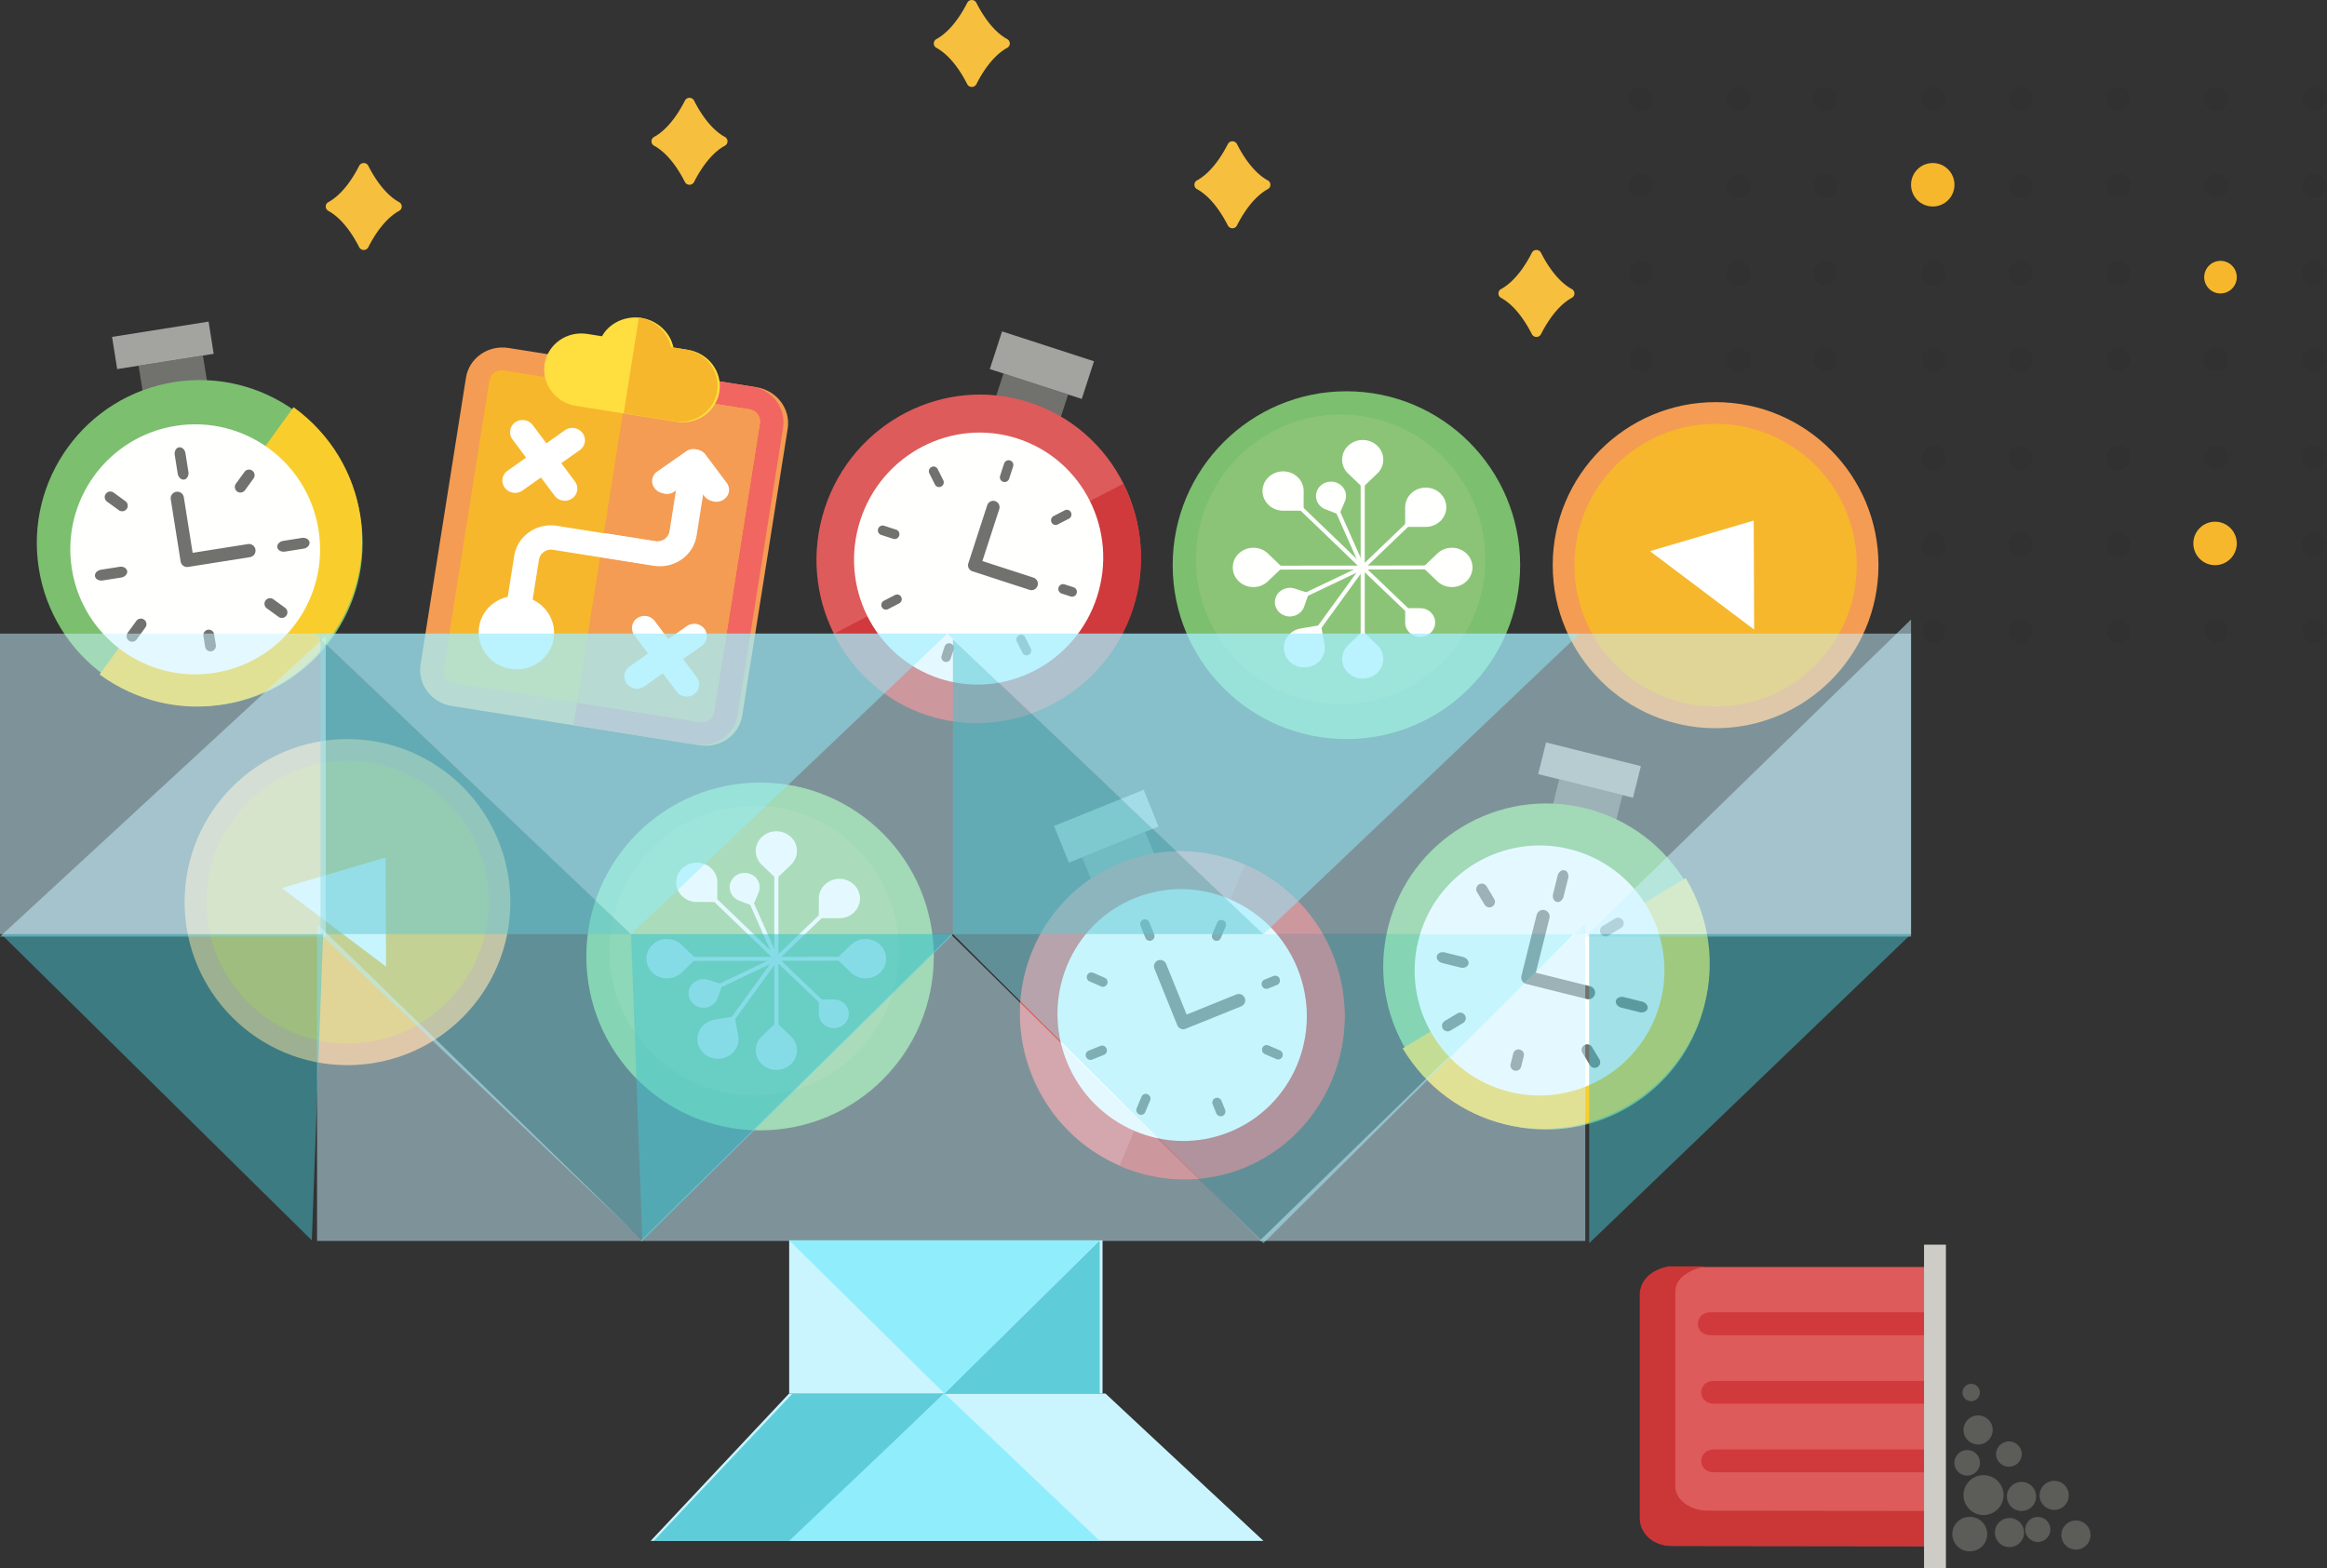 <svg height="209" viewBox="0 0 310 209" width="310" xmlns="http://www.w3.org/2000/svg" xmlns:xlink="http://www.w3.org/1999/xlink"><rect x="0" y="0" width="310" height="209" fill="#333333" stroke="none"/><mask id="a" fill="#fff"><path d="m1.077 1.178h3.162v3.167h-3.162z" fill="none"/></mask><mask id="b" fill="#fff"><path d="m1.327 1.178h3.163v3.167h-3.163z" fill="none"/></mask><mask id="c" fill="#fff"><path d="m1.358 1.178h3.162v3.167h-3.162z" fill="none"/></mask><mask id="d" fill="#fff"><path d="m.162 1.178h3.162v3.167h-3.162z" fill="none"/></mask><mask id="e" fill="#fff"><path d="m.193 1.178h3.162v3.167h-3.162z" fill="none"/></mask><mask id="f" fill="#fff"><path d="m.444 1.178h3.162v3.167h-3.162z" fill="none"/></mask><mask id="g" fill="#fff"><path d="m.474 1.178h3.163v3.167h-3.163z" fill="none"/></mask><mask id="h" fill="#fff"><path d="m.725 1.178h3.162v3.167h-3.162z" fill="none"/></mask><g fill="none" fill-rule="evenodd"><g fill="#000" opacity=".05" transform="translate(215.53 11.586)"><path d="m79.693 11.586a1.584 1.584 0 1 1 0 3.167 1.584 1.584 0 0 1 0-3.167m0 11.586c.873 0 1.58.709 1.58 1.585a1.582 1.582 0 1 1 -3.161 0c0-.876.707-1.585 1.58-1.585m.001 11.587c.873 0 1.58.708 1.58 1.583 0 .874-.707 1.584-1.58 1.584-.874 0-1.581-.71-1.581-1.584 0-.875.707-1.583 1.58-1.583m.001-34.759c.873 0 1.58.708 1.58 1.583s-.707 1.584-1.58 1.584c-.874 0-1.581-.71-1.581-1.584 0-.875.707-1.583 1.58-1.583m13.019 11.586a1.583 1.583 0 1 1 0 3.165 1.583 1.583 0 0 1 0-3.165m0 11.586a1.583 1.583 0 1 1 0 3.166 1.583 1.583 0 0 1 0-3.166m0 11.587a1.583 1.583 0 1 1 0 3.165 1.583 1.583 0 0 1 0-3.165m0-34.759a1.583 1.583 0 1 1 0 3.165 1.583 1.583 0 0 1 0-3.165m-39.056 11.586a1.584 1.584 0 1 1 0 3.167 1.584 1.584 0 0 1 0-3.167m0 11.586c.874 0 1.581.709 1.581 1.585a1.582 1.582 0 1 1 -3.162 0c0-.876.708-1.585 1.581-1.585m0 11.587c.874 0 1.581.708 1.581 1.583 0 .874-.707 1.584-1.58 1.584-.874 0-1.582-.71-1.582-1.584 0-.875.708-1.583 1.581-1.583m0-34.759c.874 0 1.581.708 1.581 1.583s-.707 1.584-1.58 1.584c-.874 0-1.582-.71-1.582-1.584 0-.875.708-1.583 1.581-1.583m13.019 11.586a1.584 1.584 0 1 1 0 3.167 1.584 1.584 0 0 1 0-3.167m0 11.586c.874 0 1.581.709 1.581 1.585a1.582 1.582 0 1 1 -3.162 0c0-.876.707-1.585 1.581-1.585m0 11.587c.874 0 1.581.708 1.581 1.583 0 .874-.707 1.584-1.58 1.584-.875 0-1.582-.71-1.582-1.584 0-.875.707-1.583 1.581-1.583m0-34.759c.874 0 1.581.708 1.581 1.583s-.707 1.584-1.58 1.584c-.875 0-1.582-.71-1.582-1.584 0-.875.707-1.583 1.581-1.583m-39.056 11.586a1.584 1.584 0 1 1 0 3.167 1.584 1.584 0 0 1 0-3.167m0 11.586c.874 0 1.581.709 1.581 1.585a1.582 1.582 0 1 1 -3.162 0c0-.876.708-1.585 1.581-1.585m0 11.587c.874 0 1.581.708 1.581 1.583 0 .874-.707 1.584-1.58 1.584-.874 0-1.582-.71-1.582-1.584 0-.875.708-1.583 1.581-1.583m0-34.759c.874 0 1.581.708 1.581 1.583s-.707 1.584-1.58 1.584c-.874 0-1.582-.71-1.582-1.584 0-.875.708-1.583 1.581-1.583m14.465 11.586a1.584 1.584 0 1 1 0 3.167 1.584 1.584 0 0 1 0-3.167m0 11.586c.874 0 1.581.709 1.581 1.585a1.582 1.582 0 1 1 -3.162 0c0-.876.708-1.585 1.581-1.585m0 11.587c.874 0 1.581.708 1.581 1.583 0 .874-.707 1.584-1.58 1.584-.874 0-1.582-.71-1.582-1.584 0-.875.708-1.583 1.581-1.583m0-34.759c.874 0 1.581.708 1.581 1.583s-.707 1.584-1.58 1.584c-.874 0-1.582-.71-1.582-1.584 0-.875.708-1.583 1.581-1.583m-39.055 11.586a1.584 1.584 0 1 1 0 3.167 1.584 1.584 0 0 1 0-3.167m0 11.586c.873 0 1.58.709 1.58 1.585a1.582 1.582 0 1 1 -3.161 0c0-.876.707-1.585 1.58-1.585m.001 11.587c.873 0 1.58.708 1.58 1.583 0 .874-.707 1.584-1.58 1.584-.874 0-1.581-.71-1.581-1.584 0-.875.707-1.583 1.58-1.583m.001-34.759c.873 0 1.58.708 1.58 1.583s-.707 1.584-1.58 1.584c-.874 0-1.581-.71-1.581-1.584 0-.875.707-1.583 1.58-1.583m13.019 11.586a1.584 1.584 0 1 1 0 3.167 1.584 1.584 0 0 1 0-3.167m0 11.586c.874 0 1.581.709 1.581 1.585a1.582 1.582 0 1 1 -3.162 0c0-.876.707-1.585 1.581-1.585m0 11.587c.874 0 1.581.708 1.581 1.583 0 .874-.707 1.584-1.58 1.584-.875 0-1.582-.71-1.582-1.584 0-.875.707-1.583 1.581-1.583m0-34.759c.874 0 1.581.708 1.581 1.583s-.707 1.584-1.58 1.584c-.875 0-1.582-.71-1.582-1.584 0-.875.707-1.583 1.581-1.583m63.647 59.38c.873 0 1.58.708 1.58 1.584a1.582 1.582 0 1 1 -3.161 0c0-.876.707-1.585 1.58-1.585m.001 11.587a1.584 1.584 0 0 1 0 3.167 1.584 1.584 0 0 1 0-3.167"/><path d="m2.658 1.178c.874 0 1.581.71 1.581 1.584a1.582 1.582 0 1 1 -3.162 0c0-.875.707-1.584 1.581-1.584" mask="url(#a)" transform="translate(76.665 81.103)"/><path d="m79.693 47.793c.873 0 1.58.71 1.58 1.585a1.582 1.582 0 1 1 -3.161 0c0-.875.707-1.585 1.58-1.585m13.019 11.587a1.583 1.583 0 1 1 0 3.165 1.583 1.583 0 0 1 0-3.166m0 11.587a1.583 1.583 0 1 1 0 3.165 1.583 1.583 0 0 1 0-3.165"/><path d="m2.908 1.178a1.584 1.584 0 0 1 0 3.167c-.874 0-1.581-.71-1.581-1.583 0-.875.707-1.584 1.58-1.584" mask="url(#b)" transform="translate(89.684 81.103)"/><path d="m92.711 47.793a1.584 1.584 0 0 1 0 3.167 1.583 1.583 0 1 1 0-3.167m-39.056 11.587c.874 0 1.581.708 1.581 1.584a1.582 1.582 0 1 1 -3.162 0c0-.876.708-1.585 1.581-1.585m0 11.587a1.584 1.584 0 0 1 0 3.167 1.584 1.584 0 0 1 0-3.167"/><path d="m2.939 1.178c.874 0 1.581.71 1.581 1.584a1.582 1.582 0 1 1 -3.162 0c0-.875.707-1.584 1.581-1.584" mask="url(#c)" transform="translate(50.628 81.103)"/><path d="m53.655 47.793c.874 0 1.581.71 1.581 1.585a1.582 1.582 0 1 1 -3.162 0c0-.875.708-1.585 1.581-1.585m13.019 11.587c.874 0 1.581.708 1.581 1.584a1.582 1.582 0 1 1 -3.162 0c0-.876.707-1.585 1.581-1.585m0 11.587a1.584 1.584 0 0 1 0 3.167 1.584 1.584 0 0 1 0-3.167"/><path d="m1.743 1.178c.874 0 1.581.71 1.581 1.584a1.582 1.582 0 1 1 -3.162 0c0-.875.708-1.584 1.581-1.584" mask="url(#d)" transform="translate(65.093 81.103)"/><path d="m66.674 47.793c.874 0 1.581.71 1.581 1.585a1.582 1.582 0 1 1 -3.162 0c0-.875.707-1.585 1.581-1.585m-39.056 11.587c.874 0 1.581.708 1.581 1.584a1.582 1.582 0 1 1 -3.162 0c0-.876.708-1.585 1.581-1.585m0 11.587a1.584 1.584 0 0 1 0 3.167 1.584 1.584 0 0 1 0-3.167"/><path d="m1.774 1.178c.874 0 1.581.71 1.581 1.584a1.582 1.582 0 1 1 -3.162 0c0-.875.708-1.584 1.581-1.584" mask="url(#e)" transform="translate(26.037 81.103)"/><path d="m27.618 47.793c.874 0 1.581.71 1.581 1.585a1.582 1.582 0 1 1 -3.162 0c0-.875.708-1.585 1.581-1.585m14.465 11.587c.874 0 1.581.708 1.581 1.584a1.582 1.582 0 1 1 -3.162 0c0-.876.708-1.585 1.581-1.585m0 11.587a1.584 1.584 0 0 1 0 3.167 1.584 1.584 0 0 1 0-3.167"/><path d="m2.025 1.178c.874 0 1.581.71 1.581 1.584a1.582 1.582 0 1 1 -3.162 0c0-.875.707-1.584 1.581-1.584" mask="url(#f)" transform="translate(39.056 81.103)"/><path d="m42.083 47.793c.874 0 1.581.71 1.581 1.585a1.582 1.582 0 1 1 -3.162 0c0-.875.708-1.585 1.581-1.585m-39.055 11.587c.873 0 1.58.708 1.58 1.584a1.582 1.582 0 1 1 -3.161 0c0-.876.707-1.585 1.58-1.585m.001 11.587a1.584 1.584 0 0 1 0 3.167 1.584 1.584 0 0 1 0-3.167"/><path d="m2.055 1.178c.874 0 1.582.71 1.582 1.584a1.582 1.582 0 1 1 -3.163 0c0-.875.708-1.584 1.581-1.584" mask="url(#g)" transform="translate(0 81.103)"/><path d="m3.028 47.793c.873 0 1.58.71 1.58 1.585a1.582 1.582 0 1 1 -3.161 0c0-.875.707-1.585 1.58-1.585m13.019 11.587c.874 0 1.581.708 1.581 1.584a1.582 1.582 0 1 1 -3.162 0c0-.876.707-1.585 1.581-1.585m0 11.587a1.584 1.584 0 0 1 0 3.167 1.584 1.584 0 0 1 0-3.167"/><path d="m2.306 1.178c.874 0 1.581.71 1.581 1.584a1.582 1.582 0 1 1 -3.162 0c0-.875.707-1.584 1.581-1.584" mask="url(#h)" transform="translate(13.019 81.103)"/><path d="m16.046 47.793c.874 0 1.581.71 1.581 1.585a1.582 1.582 0 1 1 -3.162 0c0-.875.707-1.585 1.581-1.585"/></g><g fill="#f6b72c"><ellipse cx="257.479" cy="24.62" rx="2.893" ry="2.897"/><ellipse cx="295.811" cy="36.931" rx="2.17" ry="2.172"/><ellipse cx="295.088" cy="72.414" rx="2.893" ry="2.897"/></g><path d="m49.069 22.1a.684.684 0 0 0 -1.222 0c-.745 1.47-2.149 3.755-4.094 4.83a.661.661 0 0 0 0 1.175c1.945 1.075 3.35 3.36 4.094 4.83a.684.684 0 0 0 1.222 0c.744-1.47 2.149-3.755 4.094-4.83a.661.661 0 0 0 0-1.175c-1.945-1.075-3.35-3.36-4.094-4.83zm119.815 1.933c-1.946-1.075-3.35-3.36-4.094-4.83a.684.684 0 0 0 -1.222 0c-.745 1.47-2.148 3.755-4.094 4.83a.661.661 0 0 0 0 1.175c1.946 1.075 3.35 3.36 4.094 4.83a.684.684 0 0 0 1.222 0c.745-1.47 2.148-3.755 4.094-4.83a.661.661 0 0 0 0-1.175m40.502 14.483c-1.945-1.075-3.349-3.36-4.094-4.83a.684.684 0 0 0 -1.222 0c-.744 1.47-2.148 3.755-4.094 4.83a.661.661 0 0 0 0 1.175c1.946 1.075 3.35 3.36 4.094 4.83a.684.684 0 0 0 1.222 0c.745-1.47 2.149-3.755 4.094-4.83a.661.661 0 0 0 0-1.175m-75.218-33.311c-1.946-1.075-3.35-3.36-4.095-4.829a.684.684 0 0 0 -1.22 0c-.745 1.469-2.15 3.754-4.095 4.829a.661.661 0 0 0 0 1.175c1.946 1.074 3.35 3.36 4.094 4.835a.688.688 0 0 0 1.221 0c.745-1.475 2.149-3.76 4.095-4.835a.661.661 0 0 0 0-1.175m-37.61 13.035c-1.945-1.068-3.35-3.36-4.094-4.83a.684.684 0 0 0 -1.222 0c-.744 1.47-2.148 3.762-4.094 4.83a.667.667 0 0 0 0 1.181c1.946 1.068 3.35 3.353 4.094 4.829a.689.689 0 0 0 1.222 0c.745-1.476 2.149-3.761 4.094-4.829a.667.667 0 0 0 0-1.182" fill="#f6bf3e"/><path d="m258.496 206.031-35.97-.043c-2.194-.159-4.008-1.688-4.008-3.738v-29.68c0-2.054 1.81-3.567 4.007-3.738h35.971v37.2" fill="#dd5b5a"/><path d="m257.268 174.868v3.047h-29.374c-2.27 0-2.27-3.047 0-3.047zm0 18.278v3.042h-28.926c-2.27 0-2.27-3.042 0-3.042zm0-9.139v3.042h-28.926c-2.27 0-2.27-3.042 0-3.042z" fill="#d03a3c"/><path d="m227.23 201.305c-2.193-.133-4.046-1.47-4.046-3.265v-25.943c0-1.792 1.853-2.92 4.046-3.35h7.811-12.761c-2.198.43-3.835 1.769-3.835 3.823v29.68c0 2.05 1.641 3.58 3.835 3.738l35.807.043v-4.692z" fill="#cb3637"/><path d="m256.316 165.854v43.108h2.917v-43.108z" fill="#cdccc7"/><path d="m276.555 202.613c1.073 0 1.943.868 1.943 1.937 0 1.07-.87 1.938-1.943 1.938a1.941 1.941 0 0 1 -1.943-1.938c0-1.07.87-1.937 1.943-1.937m-13.035-14.006c1.074 0 1.944.868 1.944 1.938s-.87 1.938-1.943 1.938a1.941 1.941 0 0 1 -1.944-1.938c0-1.07.87-1.938 1.944-1.938m5.784 8.861a1.94 1.94 0 0 1 1.943 1.938 1.94 1.94 0 0 1 -1.943 1.938 1.94 1.94 0 0 1 -1.943-1.938c0-1.07.87-1.938 1.943-1.938m-1.675-5.391c.948 0 1.716.77 1.716 1.71a1.716 1.716 0 0 1 -3.43 0c0-.94.767-1.71 1.715-1.71m-5.032-7.677c.637 0 1.159.515 1.159 1.155a1.16 1.16 0 0 1 -1.16 1.156 1.155 1.155 0 1 1 0-2.312m11.061 12.925c1.073 0 1.943.867 1.943 1.937s-.87 1.938-1.943 1.938a1.941 1.941 0 0 1 -1.944-1.938c0-1.07.87-1.937 1.944-1.937m-2.184 4.815c.922 0 1.67.747 1.67 1.667s-.748 1.662-1.67 1.662c-.92 0-1.67-.743-1.67-1.662 0-.92.75-1.667 1.67-1.667m-3.775.141c1.075 0 1.945.868 1.945 1.938s-.87 1.938-1.944 1.938a1.941 1.941 0 0 1 -1.944-1.938c0-1.07.87-1.938 1.944-1.938m-5.636-9.057c.941 0 1.705.765 1.705 1.702 0 .936-.764 1.697-1.705 1.697-.94 0-1.705-.76-1.705-1.697s.764-1.702 1.705-1.702m2.18 3.343a2.662 2.662 0 0 1 2.666 2.66c0 1.469-1.193 2.66-2.666 2.66a2.663 2.663 0 0 1 -2.668-2.66c0-1.47 1.194-2.66 2.668-2.66m-1.815 5.56a2.3 2.3 0 0 1 2.305 2.298 2.298 2.298 0 0 1 -2.305 2.295 2.297 2.297 0 1 1 0-4.593" fill="#5c5c59"/><path d="m132.26 54.137 8.615 2.8 1.42-4.37-8.616-2.799z" fill="#71716e"/><path d="m131.863 49.178 12.248 3.98 1.63-5.019-12.247-3.98z" fill="#a3a4a0"/><path d="m109.858 67.767c3.734-11.494 15.945-17.826 27.275-14.145s17.487 15.982 13.753 27.476c-3.734 11.49-15.946 17.821-27.275 14.14-11.33-3.681-17.487-15.98-13.753-27.471" fill="#dd5b5a"/><path d="m111.079 84.457c5.484 10.958 18.359 14.948 29.01 9.426 10.652-5.521 15.045-18.469 9.561-29.426z" fill="#d03a3c"/><path d="m114.61 69.311c2.87-8.832 12.252-13.696 20.956-10.868 8.705 2.828 13.437 12.279 10.568 21.11-2.869 8.829-12.253 13.693-20.957 10.865-8.704-2.829-13.435-12.279-10.566-21.107" fill="#fffffe"/><path d="m134.437 63.787.528-1.626a.636.636 0 0 0 -.403-.805.636.636 0 0 0 -.799.415l-.528 1.625c-.11.338.07.697.403.805a.636.636 0 0 0 .799-.414m-7.792 23.98.396-1.22a.636.636 0 0 0 -.403-.804.636.636 0 0 0 -.799.414l-.396 1.22c-.11.337.07.697.403.805a.636.636 0 0 0 .8-.415m14.273-17.884 1.477-.764a.635.635 0 0 0 .275-.846.61.61 0 0 0 -.834-.27l-1.477.764a.635.635 0 0 0 -.274.846.617.617 0 0 0 .833.27m-5.453 15.614.746 1.487a.61.61 0 0 0 .834.271.634.634 0 0 0 .274-.845l-.745-1.487a.61.61 0 0 0 -.834-.271.635.635 0 0 0 -.275.845m5.96-6.407 1.202.39a.636.636 0 0 0 .799-.415.636.636 0 0 0 -.403-.805l-1.202-.39a.636.636 0 0 0 -.8.414c-.109.337.072.697.404.805m-15.764-15.098-.746-1.487a.61.61 0 0 0 -.834-.27.635.635 0 0 0 -.274.845l.745 1.487a.617.617 0 0 0 .834.27.635.635 0 0 0 .275-.845m-6.434 15.295-1.477.765a.635.635 0 0 0 -.275.846.61.61 0 0 0 .834.27l1.477-.764a.635.635 0 0 0 .275-.846.61.61 0 0 0 -.834-.27m.155-8.708-1.603-.52a.636.636 0 0 0 -.799.414c-.11.337.071.697.403.804l1.603.521a.636.636 0 0 0 .799-.414.636.636 0 0 0 -.403-.805m12.13-3.249-2.509 7.723a.843.843 0 0 0 .537 1.073l7.614 2.474a.847.847 0 0 0 1.065-.552.85.85 0 0 0 -.537-1.074l-6.812-2.213 2.245-6.91a.85.85 0 0 0 -.537-1.073.85.85 0 0 0 -1.066.553" fill="#71716e"/><path d="m117.692 77.812c-.571-.626-.802-1.64-.892-2.276a.255.255 0 0 0 -.44-.143c-.447.462-1.23 1.147-2.06 1.317a.264.264 0 0 0 -.143.439c.572.626.801 1.644.891 2.28.032.213.29.297.44.143.447-.461 1.231-1.15 2.062-1.32a.264.264 0 0 0 .142-.44" fill="#fffffe"/><path d="m145.886 118.5 8.4-3.395-1.72-4.26-8.4 3.395z" fill="#71716e"/><path d="m142.395 114.955 11.94-4.824-1.976-4.893-11.94 4.824z" fill="#a3a4a0"/><path d="m137.487 143.34c-4.528-11.206.757-23.906 11.802-28.368 11.045-4.463 23.669 1.001 28.196 12.207 4.526 11.202-.76 23.902-11.805 28.364-11.045 4.463-23.668-1.002-28.193-12.203" fill="#dd5b5a"/><path d="m149.15 155.34c11.245 4.869 23.673-.35 28.282-11.426 4.61-11.077-.346-23.82-11.59-28.689z" fill="#d03a3c"/><path d="m142.12 141.467c-3.478-8.61.581-18.367 9.067-21.796 8.486-3.428 18.186.77 21.665 9.38 3.477 8.606-.585 18.364-9.07 21.793-8.486 3.428-18.184-.77-21.662-9.377" fill="#fffffe"/><path d="m153.757 124.491-.64-1.584a.636.636 0 0 0 -.826-.358.636.636 0 0 0 -.346.831l.64 1.585a.636.636 0 0 0 .826.358.636.636 0 0 0 .346-.832m9.446 23.379-.48-1.189a.636.636 0 0 0 -.827-.358.636.636 0 0 0 -.346.831l.48 1.19a.636.636 0 0 0 .827.357.636.636 0 0 0 .346-.831m-.562-22.875.64-1.535a.635.635 0 0 0 -.332-.825.61.61 0 0 0 -.813.329l-.64 1.535a.635.635 0 0 0 .333.824.617.617 0 0 0 .812-.328m5.86 15.465 1.527.66a.61.61 0 0 0 .813-.328.634.634 0 0 0 -.333-.824l-1.527-.66a.61.61 0 0 0 -.813.328.635.635 0 0 0 .333.825m.446-8.74 1.172-.473a.636.636 0 0 0 .346-.831.636.636 0 0 0 -.826-.358l-1.172.473a.636.636 0 0 0 -.346.832.636.636 0 0 0 .826.357m-21.78-1.433-1.527-.66a.61.61 0 0 0 -.813.33.635.635 0 0 0 .333.823l1.527.66a.617.617 0 0 0 .813-.328.635.635 0 0 0 -.333-.825m4.903 15.852-.64 1.536a.635.635 0 0 0 .332.824.61.61 0 0 0 .813-.328l.64-1.535a.635.635 0 0 0 -.333-.825.61.61 0 0 0 -.812.329m-5.479-6.771-1.562.632a.636.636 0 0 0 -.346.831.636.636 0 0 0 .826.358l1.562-.632a.636.636 0 0 0 .346-.83.636.636 0 0 0 -.826-.358m7.205-10.286 3.041 7.529a.843.843 0 0 0 1.101.477l7.423-3a.847.847 0 0 0 .46-1.107.85.85 0 0 0 -1.1-.477l-6.641 2.683-2.722-6.736a.85.85 0 0 0 -1.101-.477.85.85 0 0 0 -.461 1.108" fill="#71716e"/><path d="m149.946 145.999c-.84-.112-1.67-.741-2.147-1.17a.255.255 0 0 0 -.43.173c-.045.64-.204 1.668-.731 2.333-.13.163-.033.4.173.428.84.112 1.67.745 2.148 1.174.161.142.413.04.43-.174.045-.64.203-1.672.73-2.336a.264.264 0 0 0 -.173-.428" fill="#fffffe"/><path d="m156.223 75.308c0-12.798 10.362-23.17 23.144-23.17 12.783 0 23.145 10.372 23.145 23.17s-10.362 23.175-23.145 23.175c-12.782 0-23.144-10.377-23.144-23.175" fill="#7bbf6f"/><path d="m159.31 74.538c0-10.665 8.634-19.31 19.286-19.31s19.287 8.645 19.287 19.31-8.635 19.31-19.287 19.31-19.287-8.645-19.287-19.31" fill="#8bc476"/><g fill="#fffffe"><path d="m190.162 75.345-8.625.019a.269.269 0 0 0 -.275.261v9.21a.27.27 0 0 0 .276.261.27.27 0 0 0 .276-.262v-8.943l8.349-.019a.27.27 0 0 0 .275-.265.27.27 0 0 0 -.276-.262"/><path d="m172.96 67.751 8.382 8.062a.284.284 0 0 0 .39 0 .255.255 0 0 0 .002-.372l-8.383-8.062a.284.284 0 0 0 -.39 0 .255.255 0 0 0 -.001.372"/><path d="m187.783 69.27-6.44 6.171a.255.255 0 0 0 0 .372l6.431 6.146a.284.284 0 0 0 .39 0 .254.254 0 0 0 0-.372l-6.236-5.962 6.246-5.983a.255.255 0 0 0 0-.372.284.284 0 0 0 -.39 0"/><path d="m169.639 75.902 11.9-.011a.27.27 0 0 0 .275-.266v-11.18a.27.27 0 0 0 -.276-.263.27.27 0 0 0 -.276.262v10.92l-11.624.01a.27.27 0 0 0 -.275.263.27.27 0 0 0 .276.265"/><path d="m181.792 75.522-3.506-7.904a.283.283 0 0 0 -.361-.14.261.261 0 0 0 -.146.347l3.505 7.904c.06.132.221.195.362.14a.26.26 0 0 0 .146-.347"/><path d="m175.006 85.096 6.759-9.32a.258.258 0 0 0 -.07-.368.288.288 0 0 0 -.384.066l-6.76 9.324a.254.254 0 0 0 .07.364.28.28 0 0 0 .385-.066m4.594-25.699a2.54 2.54 0 0 0 0 3.705l1.938 1.851 1.938-1.85a2.54 2.54 0 0 0 0-3.706 2.827 2.827 0 0 0 -3.876 0m-11.408 6.024c-.004 1.445 1.219 2.621 2.732 2.629l2.74.007.01-2.621c.003-1.445-1.22-2.621-2.733-2.625-1.514-.004-2.744 1.165-2.749 2.61m15.284 24.239a2.54 2.54 0 0 0 0-3.705l-1.938-1.85-1.938 1.85a2.54 2.54 0 0 0 0 3.705c1.07 1.021 2.806 1.021 3.876 0m-18.444-12.199c1.07 1.022 2.805 1.022 3.875 0l1.938-1.85-1.938-1.855c-1.07-1.02-2.805-1.02-3.875 0a2.54 2.54 0 0 0 0 3.705m30.327-3.705c-1.07-1.02-2.805-1.02-3.876 0l-1.937 1.855 1.937 1.85c1.07 1.022 2.806 1.022 3.876 0a2.539 2.539 0 0 0 0-3.705m-4.167 9.202c.003-1.058-.89-1.913-1.994-1.917l-1.998-.004-.004 1.91c-.002 1.054.89 1.913 1.993 1.913 1.104.004 2-.848 2.003-1.902m-15.726-17.588c-.416.976.075 2.093 1.097 2.492l1.85.719.754-1.77c.416-.977-.075-2.09-1.097-2.488-1.022-.399-2.188.07-2.604 1.047"/><path d="m181.415 75.39-8.041 3.83a.254.254 0 0 0 -.124.35.283.283 0 0 0 .37.122l8.041-3.83a.258.258 0 0 0 .124-.355.285.285 0 0 0 -.37-.117"/><path d="m171.2 82.047c1.045.336 2.178-.199 2.531-1.198l.64-1.81-1.894-.612c-1.045-.335-2.179.2-2.532 1.198-.353 1 .209 2.083 1.254 2.422m18.739-17.076c-1.513 0-2.741 1.173-2.743 2.618l-.002 2.617 2.74.004c1.514 0 2.742-1.169 2.743-2.617.002-1.446-1.224-2.618-2.738-2.622m-15.694 23.929c1.49-.254 2.482-1.614 2.215-3.04l-.483-2.578-2.697.461c-1.49.255-2.481 1.615-2.215 3.042.267 1.423 1.69 2.37 3.18 2.116"/></g><path d="m78.112 127.446c0-12.798 10.362-23.17 23.144-23.17s23.144 10.372 23.144 23.17-10.362 23.175-23.144 23.175-23.144-10.377-23.144-23.175" fill="#7bbf6f"/><path d="m81.198 126.676c0-10.665 8.634-19.31 19.286-19.31s19.287 8.645 19.287 19.31-8.635 19.31-19.287 19.31-19.286-8.645-19.286-19.31" fill="#8bc476"/><g fill="#fffffe"><path d="m112.05 127.483-8.624.019a.269.269 0 0 0 -.275.261v9.21a.27.27 0 0 0 .275.261.27.27 0 0 0 .276-.262v-8.943l8.349-.019a.27.27 0 0 0 .275-.265.27.27 0 0 0 -.276-.262"/><path d="m94.848 119.889 8.383 8.062a.284.284 0 0 0 .39 0 .255.255 0 0 0 0-.372l-8.382-8.062a.284.284 0 0 0 -.39 0 .255.255 0 0 0 -.001.372"/><path d="m109.672 121.408-6.44 6.171a.255.255 0 0 0 0 .372l6.43 6.146a.284.284 0 0 0 .39 0 .254.254 0 0 0 0-.373l-6.236-5.96 6.246-5.984a.255.255 0 0 0 0-.372.284.284 0 0 0 -.39 0"/><path d="m91.527 128.04 11.9-.011a.27.27 0 0 0 .275-.266v-11.18a.27.27 0 0 0 -.276-.263.27.27 0 0 0 -.275.262v10.92l-11.625.01a.27.27 0 0 0 -.275.262.27.27 0 0 0 .276.266"/><path d="m103.68 127.66-3.505-7.904a.283.283 0 0 0 -.362-.14.261.261 0 0 0 -.146.347l3.505 7.904c.06.132.222.195.362.14a.26.26 0 0 0 .146-.347"/><path d="m96.894 137.234 6.76-9.32a.258.258 0 0 0 -.07-.368.288.288 0 0 0 -.384.066l-6.76 9.323a.254.254 0 0 0 .07.365.28.28 0 0 0 .384-.066m4.594-25.699a2.54 2.54 0 0 0 0 3.705l1.938 1.85 1.938-1.85a2.54 2.54 0 0 0 0-3.705 2.827 2.827 0 0 0 -3.876 0m-11.408 6.025c-.004 1.444 1.22 2.62 2.733 2.628l2.74.007.009-2.621c.004-1.445-1.219-2.621-2.733-2.625-1.513-.004-2.744 1.165-2.748 2.61m15.283 24.239a2.54 2.54 0 0 0 0-3.705l-1.938-1.85-1.938 1.85a2.54 2.54 0 0 0 0 3.705c1.07 1.021 2.806 1.021 3.876 0m-18.444-12.198c1.07 1.02 2.805 1.02 3.876 0l1.937-1.851-1.937-1.855c-1.07-1.02-2.806-1.02-3.876 0a2.54 2.54 0 0 0 0 3.705m30.327-3.705c-1.07-1.02-2.805-1.02-3.875 0l-1.938 1.855 1.938 1.85c1.07 1.021 2.805 1.021 3.875 0a2.539 2.539 0 0 0 0-3.705m-4.167 9.202c.003-1.058-.89-1.913-1.993-1.917l-1.998-.004-.005 1.91c-.002 1.054.89 1.913 1.994 1.913 1.103.004 2-.848 2.002-1.902m-15.726-17.589c-.416.977.075 2.094 1.097 2.493l1.85.718.754-1.77c.416-.976-.075-2.09-1.096-2.487-1.023-.399-2.188.07-2.605 1.046"/><path d="m103.303 127.527-8.04 3.83a.254.254 0 0 0 -.125.351.283.283 0 0 0 .37.122l8.041-3.83a.258.258 0 0 0 .124-.355.285.285 0 0 0 -.37-.118"/><path d="m93.088 134.185c1.045.336 2.179-.199 2.532-1.198l.639-1.81-1.894-.612c-1.045-.335-2.179.2-2.532 1.198-.352 1 .21 2.083 1.255 2.422m18.739-17.075c-1.514 0-2.742 1.172-2.743 2.617l-.003 2.617 2.74.004c1.514 0 2.742-1.169 2.743-2.618.002-1.445-1.224-2.617-2.737-2.62m-15.694 23.929c1.49-.255 2.481-1.615 2.215-3.042l-.483-2.577-2.698.461c-1.49.254-2.481 1.615-2.215 3.041.267 1.423 1.69 2.37 3.18 2.117"/></g><g transform="translate(206.851 53.586)"><ellipse cx="21.698" cy="21.724" fill="#f49c53" rx="21.698" ry="21.724"/><ellipse cx="21.698" cy="21.724" fill="#f6b72c" rx="18.805" ry="18.828"/><path d="m26.835 30.312-13.88-10.459 13.822-4.074z" fill="#fff"/></g><g transform="translate(24.59 98.483)"><ellipse cx="21.698" cy="21.724" fill="#f49c53" rx="21.698" ry="21.724"/><ellipse cx="21.698" cy="21.724" fill="#f6b72c" rx="18.805" ry="18.828"/><path d="m26.835 30.312-13.88-10.459 13.822-4.074z" fill="#fff"/></g><path d="m19.146 53.022 8.572-1.358-.68-4.291-8.572 1.358z" fill="#71716e"/><path d="m15.609 49.183 12.858-2.036-.68-4.292-12.858 2.037z" fill="#a3a4a0"/><path d="m5.173 75.766c-1.877-11.853 6.197-22.979 18.032-24.853 11.836-1.875 22.952 6.211 24.83 18.064 1.876 11.848-6.197 22.974-18.033 24.849-11.836 1.874-22.952-6.212-24.829-18.06" fill="#7bbf6f"/><path d="m13.267 89.878c10.036 7.302 23.58 4.97 30.716-4.865 7.138-9.835 5.166-23.453-4.87-30.755z" fill="#f9ce2c"/><path d="m9.573 75.802c-1.44-9.088 4.75-17.617 13.824-19.055 9.074-1.437 17.597 4.763 19.036 13.85 1.439 9.084-4.75 17.614-13.825 19.05-9.075 1.438-17.597-4.762-19.035-13.845" fill="#fffffe"/><path d="m25.099 62.867-.389-2.452c-.08-.509-.465-.87-.86-.807s-.65.524-.568 1.033l.388 2.452c.08.51.465.87.86.807.394-.063.65-.524.569-1.033m3.657 23.091-.227-1.43a.723.723 0 1 0 -1.428.226l.226 1.43a.723.723 0 1 0 1.429-.226m3.878-20.628 1.166-1.607a.746.746 0 0 0 -1.204-.877l-1.168 1.606a.747.747 0 0 0 .165 1.042.748.748 0 0 0 1.04-.165m2.888 15.715 1.607 1.166a.745.745 0 0 0 .875-1.205l-1.607-1.166a.745.745 0 0 0 -.875 1.205m2.455-7.544 2.45-.387c.506-.08.867-.465.804-.861-.062-.396-.524-.65-1.031-.57l-2.45.388c-.507.08-.867.465-.805.86.063.397.525.651 1.032.57m-21.265-6.717-1.606-1.167a.746.746 0 0 0 -.875 1.206l1.606 1.168a.748.748 0 0 0 1.04-.165.747.747 0 0 0 -.165-1.042m1.459 15.943-1.167 1.605a.744.744 0 1 0 1.204.876l1.168-1.605a.745.745 0 0 0 -1.205-.876m-2.26-7.196-2.448.387c-.508.08-.868.465-.806.86.063.396.525.65 1.032.57l2.45-.387c.506-.08.867-.465.805-.861-.063-.396-.525-.65-1.032-.57m6.84-8.989 1.31 8.272c.037.23.165.438.353.578a.887.887 0 0 0 .655.155l8.262-1.309a.882.882 0 0 0 -.276-1.741l-7.392 1.17-1.172-7.4a.882.882 0 0 0 -1.008-.733.882.882 0 0 0 -.732 1.008" fill="#71716e"/><path d="m206.67 108.066 8.421 2.1 1.051-4.217-8.421-2.1z" fill="#71716e"/><path d="m204.914 103.15 12.632 3.15 1.05-4.216-12.631-3.15z" fill="#a3a4a0"/><path d="m184.922 123.542c2.903-11.644 14.681-18.73 26.309-15.832 11.627 2.9 18.7 14.686 15.797 26.33-2.902 11.64-14.681 18.727-26.308 15.828-11.628-2.9-18.7-14.686-15.798-26.326" fill="#7bbf6f"/><path d="m186.857 139.695c6.386 10.643 19.764 13.788 30.176 7.523 10.413-6.264 13.919-19.57 7.534-30.212z" fill="#f9ce2c"/><path d="m188.957 125.294c2.226-8.927 11.256-14.36 20.17-12.138 8.915 2.223 14.337 11.26 12.112 20.187-2.225 8.924-11.256 14.357-20.17 12.134-8.915-2.223-14.337-11.26-12.112-20.183" fill="#fffffe"/><path d="m208.303 119.454.6-2.409c.125-.5-.089-.982-.476-1.078-.388-.097-.803.228-.927.728l-.6 2.41c-.125.499.088.98.476 1.077.387.097.802-.228.927-.728m-5.656 22.685.35-1.405a.723.723 0 1 0 -1.403-.35l-.35 1.405a.723.723 0 1 0 1.403.35m11.63-17.474 1.701-1.023a.746.746 0 0 0 -.766-1.278l-1.702 1.023a.747.747 0 0 0 -.255 1.023c.212.351.67.465 1.022.255m-3.483 15.594 1.023 1.7a.745.745 0 0 0 1.276-.767l-1.022-1.7a.745.745 0 0 0 -1.276.767m5.207-5.985 2.406.6c.498.124.98-.089 1.077-.478.097-.388-.229-.803-.727-.927l-2.406-.6c-.499-.125-.98.089-1.078.477-.096.39.229.804.728.928m-16.95-14.492-1.023-1.703a.746.746 0 0 0 -1.277.769l1.023 1.703c.212.35.67.464 1.021.254a.747.747 0 0 0 .256-1.023m-4.886 15.245-1.702 1.022a.744.744 0 1 0 .767 1.276l1.701-1.021a.745.745 0 0 0 -.766-1.277m.732-7.507-2.406-.6c-.499-.125-.98.089-1.078.477-.097.39.229.804.727.928l2.406.6c.498.124.98-.089 1.078-.478.097-.389-.23-.803-.727-.927m9.809-5.602-2.026 8.126a.896.896 0 0 0 .099.67c.119.198.317.343.542.399l8.116 2.023a.882.882 0 0 0 .427-1.71l-7.262-1.811 1.812-7.27a.882.882 0 0 0 -.64-1.07.882.882 0 0 0 -1.068.643" fill="#71716e"/><g fill-rule="nonzero"><path d="m104.935 57.127-6.052 38.213c-.416 2.628-2.95 4.402-5.673 3.97l-33.02-5.23c-2.723-.43-4.584-2.9-4.168-5.529l6.052-38.213c.416-2.628 2.95-4.402 5.673-3.97l33.02 5.23c2.723.43 4.585 2.9 4.168 5.529z" fill="#f49c53"/><path d="m104.314 57.029-6.052 38.211c-.417 2.629-2.918 4.408-5.602 3.983l-16.27-2.577 7.556-47.714 16.271 2.577c2.684.425 4.513 2.89 4.097 5.519z" fill="#f16661"/><path d="m60.481 91.031c-.898-.142-1.514-.972-1.375-1.852l6.096-38.484c.139-.88.982-1.48 1.88-1.337l32.772 5.19c.899.143 1.515.973 1.376 1.853l-6.096 38.484c-.139.88-.982 1.48-1.88 1.337l-32.773-5.19z" fill="#f6b72c"/><path d="m99.854 54.548-16.386-2.595-6.6 41.674 16.386 2.595c.898.142 1.741-.457 1.88-1.337l6.096-38.484c.139-.88-.477-1.71-1.376-1.853z" fill="#f49c53"/><path d="m91.014 87.819 2.471-1.744a1.598 1.598 0 0 0 .36-2.277 1.71 1.71 0 0 0 -2.341-.371l-2.472 1.743-1.812-2.421a1.71 1.71 0 0 0 -2.342-.371 1.598 1.598 0 0 0 -.361 2.277l1.812 2.422-2.472 1.743a1.598 1.598 0 0 0 -.36 2.277 1.71 1.71 0 0 0 2.342.371l2.472-1.743 1.812 2.422a1.71 1.71 0 0 0 2.342.37 1.598 1.598 0 0 0 .36-2.277zm5.42-21.274a1.647 1.647 0 0 1 -2.306-.365l-.424-.526-.906 5.722c-.42 2.653-2.967 4.445-5.702 4.012l-13.399-2.123c-.922-.146-1.759.443-1.9 1.338l-1.047 6.606c-.141.894-.977 1.483-1.9 1.337s-1.536-.964-1.394-1.86l1.046-6.605c.42-2.653 2.967-4.445 5.702-4.012l13.399 2.122c.922.146 1.759-.442 1.9-1.337l.907-5.722-.566.37a1.647 1.647 0 0 1 -2.306-.366 1.532 1.532 0 0 1 .354-2.237l3.802-2.675a1.647 1.647 0 0 1 2.306.366l2.788 3.719c.563.711.401 1.734-.354 2.237z" fill="#fff"/><path d="m91.653 46.62-1.944-.308c-.365-1.958-2.108-3.61-4.25-3.95-2.141-.339-4.309.694-5.261 2.444l-1.944-.308c-2.735-.433-5.282 1.359-5.702 4.012s1.448 5.144 4.183 5.577l13.399 2.122c2.735.433 5.282-1.359 5.702-4.012s-1.448-5.144-4.183-5.577z" fill="#ffde3f"/><path d="m74.771 61.72 2.472-1.744a1.598 1.598 0 0 0 .36-2.277 1.71 1.71 0 0 0 -2.342-.371l-2.472 1.743-1.812-2.421a1.71 1.71 0 0 0 -2.342-.371 1.598 1.598 0 0 0 -.36 2.277l1.811 2.422-2.471 1.743a1.598 1.598 0 0 0 -.361 2.277 1.71 1.71 0 0 0 2.342.371l2.472-1.743 1.812 2.422a1.71 1.71 0 0 0 2.342.37 1.598 1.598 0 0 0 .361-2.277zm21.378 4.753a1.66 1.66 0 0 1 -2.316-.367l-.426-.526-.905 5.715c-.42 2.65-2.975 4.438-5.722 4.003l-6.728-1.066.506-3.192 6.728 1.065c.927.147 1.766-.44 1.907-1.334l.905-5.715-.567.369a1.66 1.66 0 0 1 -2.316-.367 1.525 1.525 0 0 1 .354-2.235l3.815-2.668a1.66 1.66 0 0 1 2.316.366l2.803 3.717a1.524 1.524 0 0 1 -.354 2.235z" fill="#fff"/><path d="m95.536 52.14c-.42 2.65-2.975 4.438-5.722 4.003l-6.728-1.066 2.023-12.77c2.15.34 3.902 1.992 4.27 3.949l1.952.31c2.747.434 4.625 2.924 4.205 5.574z" fill="#f6b72c"/><path d="m68.028 89.131c-2.74-.434-4.626-2.954-4.204-5.619.422-2.664 2.995-4.478 5.735-4.044s4.626 2.954 4.204 5.618c-.422 2.665-2.994 4.48-5.735 4.045z" fill="#fff"/></g><path d="m105.132 185.682-18.45 19.646h81.634l-21.061-19.646z" fill="#caf5ff"/><path d="m107.013 184.171h20.309l-21.813 21.157h-18.429z" fill="#46c4d1" opacity=".805"/><path d="m105.132 185.683h41.747v-20.403h-41.747z" fill="#caf5ff"/><path d="m125.815 185.682h20.688v-20.402z" fill="#46c4d1" opacity=".805"/><g fill-opacity=".5"><path d="m0 124.477h254.586v-40.047h-254.586z" fill="#caf5ff"/><path d="m126.946 85.185v39.292h41.37zm-84.245 0v39.292h41.364z" fill="#46c4d1"/><path d="m126.194 84.429h-84.245l42.116 40.048.006-.007.006.007zm83.492 40.048h-82.74l41.37 41.181-.752-1.14.752 1.14zm-82.74 0h-84.246l42.875 40.803z" fill="#90edfc"/><path d="m210.439 84.429h-84.245l42.116 40.048.006-.007.006.007z" fill="#90edfc"/><g fill="#caf5ff"><path d="m85.344 165.355h82.74l-41.37-40.803z"/><path d="m167.795 165.355h43.396v-42.252z"/><path d="m211.19 124.804h43.396v-42.252zm-211.19 0h43.395v-40.048z"/><path d="m85.633 165.355h-43.395v-42.252z"/></g></g><path d="m146.503 165.28h-41.371l20.683 20.402h.006z" fill="#90edfc"/><path d="m105.132 205.328h41.371l-20.682-19.656-.003.008-.003-.01z" fill="#90edfc"/><path d="m85.576 165.28-1.51-40.803h42.88zm-44.038 0 1.51-40.803h-42.88zm170.173.378-.006-41.181h42.881z" fill="#46c4d1" fill-opacity=".5"/></g></svg>